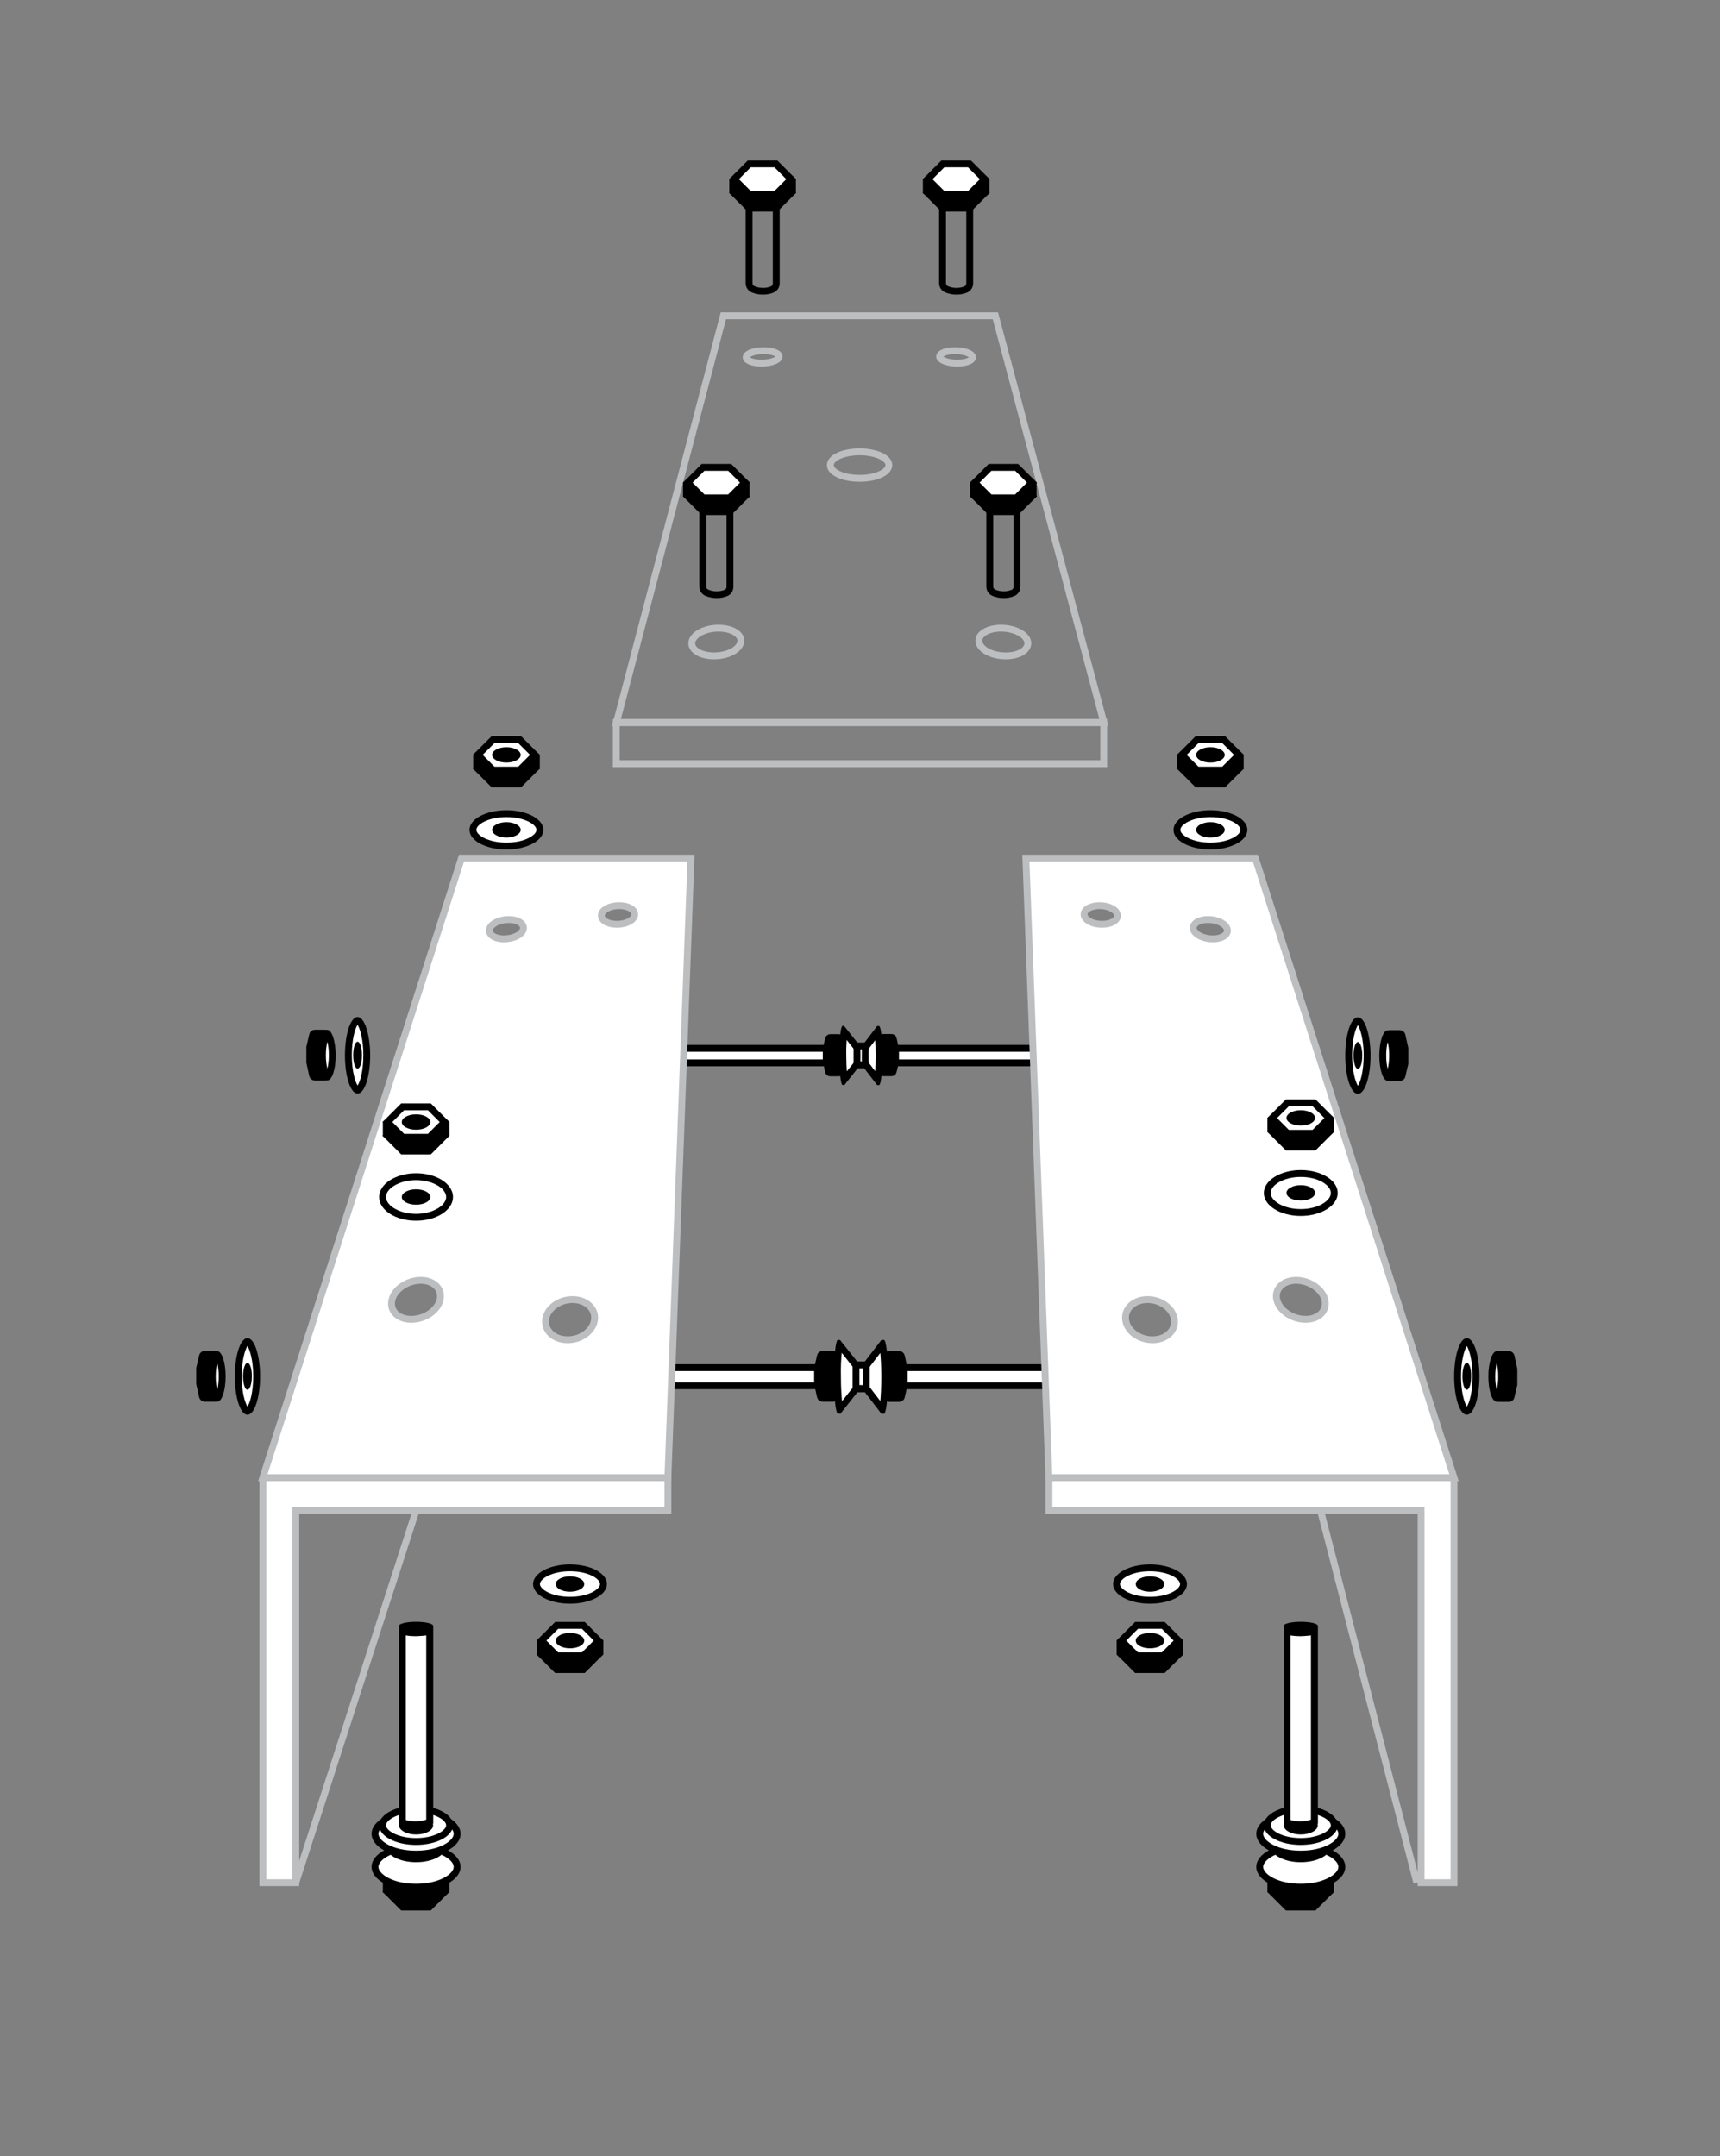<?xml version="1.0" encoding="utf-8"?>
<!-- Generator: Adobe Illustrator 19.1.0, SVG Export Plug-In . SVG Version: 6.00 Build 0)  -->
<svg version="1.1" id="Layer_1" xmlns="http://www.w3.org/2000/svg" xmlns:xlink="http://www.w3.org/1999/xlink" x="0px" y="0px"
	 viewBox="0 0 1252.6 1570.4" style="enable-background:new 0 0 1252.6 1570.4;" xml:space="preserve">
<rect x="0" y="0" width="1252.6" height="1570.4" fill="#808080" stroke="none"/>
<style type="text/css">
	.st0{fill:none;stroke:#BCBEC0;stroke-width:5;stroke-miterlimit:10;}
	.st1{fill:#FFFFFF;}
	.st2{fill:#FFFFFF;stroke:#000000;stroke-width:5;stroke-miterlimit:10;}
	.st3{stroke:#000000;stroke-width:5;stroke-miterlimit:10;}
	.st4{fill:#FFFFFF;stroke:#BCBEC0;stroke-width:5;stroke-miterlimit:10;}
</style>
<rect x="448.8" y="526.2" class="st0" width="355" height="30"/>
<path class="st0" d="M526.8,230l-77.9,296.3h355l-79-296.3H526.8z M520,477.7c-10,0-17.2-4.6-16.1-10.3c1.1-5.5,9.7-9.9,19.4-9.9
	c9.7,0,16.9,4.4,16.2,9.9C538.7,473.1,530,477.7,520,477.7z M554.6,264.5c-6.7,0-11.7-2.1-11.2-4.6c0.5-2.5,6.2-4.5,12.7-4.5
	s11.6,2,11.3,4.5C567,262.4,561.3,264.5,554.6,264.5z M626,348.4c-12,0-21.5-4.4-21.3-9.8c0.2-5.3,9.7-9.5,21.3-9.5
	s21.1,4.2,21.3,9.5C647.5,344,638,348.4,626,348.4z M732.4,477.7c-10,0-18.7-4.6-19.5-10.3c-0.8-5.5,6.5-9.9,16.1-9.9
	s18.4,4.4,19.4,9.9C749.5,473.1,742.4,477.7,732.4,477.7z M697.1,264.5c-6.7,0-12.4-2.1-12.8-4.6c-0.3-2.5,4.7-4.5,11.2-4.5
	s12.3,2,12.7,4.5C708.8,262.4,703.8,264.5,697.1,264.5z"/>
<g>
	<g>
		<path d="M703.7,141.4v65c0,1-0.5,1.8-1.4,2.2c-1.7,0.7-3.7,1.1-5.7,1.1c-2.2,0-4.3-0.4-6.3-1.3c-0.9-0.4-1.4-1.2-1.4-2.2v-64.8
			H703.7 M708.7,136.4h-24.8v69.8c0,3,1.8,5.7,4.5,6.8c2.6,1.1,5.4,1.6,8.2,1.6c2.7,0,5.3-0.5,7.7-1.5c2.7-1.1,4.4-3.8,4.4-6.8
			V136.4L708.7,136.4z"/>
	</g>
	<g>
		<polygon points="686.7,151.7 675.5,140.6 686.7,129.4 706,129.4 717.1,140.6 706,151.7 		"/>
		<path d="M705,131.9l8.6,8.6l-8.6,8.6h-17.3l-8.6-8.6l8.6-8.6H705 M707,126.9H705h-17.3h-2.1l-1.5,1.5l-8.6,8.6l-3.6,3.5l3.6,3.5
			l8.6,8.6l1.5,1.5h2.1H705h2.1l1.5-1.5l8.6-8.6l3.6-3.5l-3.6-3.5l-8.6-8.6L707,126.9L707,126.9z"/>
	</g>
	<g>
		<rect x="674.6" y="133.1" class="st1" width="43.5" height="5"/>
		<polygon points="720.6,130.6 672.1,130.6 672.1,140.6 720.6,140.6 720.6,130.6 		"/>
	</g>
	<g>
		<polygon class="st1" points="686.7,141.7 675.5,130.6 686.7,119.4 706,119.4 717.1,130.6 706,141.7 		"/>
		<path d="M705,121.9l8.6,8.6l-8.6,8.6h-17.3l-8.6-8.6l8.6-8.6H705 M707,116.9H705h-17.3h-2.1l-1.5,1.5l-8.6,8.6l-3.6,3.5l3.6,3.5
			l8.6,8.6l1.5,1.5h2.1H705h2.1l1.5-1.5l8.6-8.6l3.6-3.5l-3.6-3.5l-8.6-8.6L707,116.9L707,116.9z"/>
	</g>
</g>
<g>
	<g>
		<path d="M562.8,141.4v65c0,1-0.5,1.8-1.4,2.2c-1.7,0.7-3.7,1.1-5.7,1.1c-2.2,0-4.3-0.4-6.3-1.3c-0.9-0.4-1.4-1.2-1.4-2.2v-64.8
			H562.8 M567.8,136.4H543v69.8c0,3,1.8,5.7,4.5,6.8c2.6,1.1,5.4,1.6,8.2,1.6c2.7,0,5.3-0.5,7.7-1.5c2.7-1.1,4.4-3.8,4.4-6.8V136.4
			L567.8,136.4z"/>
	</g>
	<g>
		<polygon points="545.7,151.7 534.6,140.6 545.7,129.4 565,129.4 576.2,140.6 565,151.7 		"/>
		<path d="M564,131.9l8.6,8.6l-8.6,8.6h-17.3l-8.6-8.6l8.6-8.6H564 M566.1,126.9H564h-17.3h-2.1l-1.5,1.5l-8.6,8.6l-3.6,3.5l3.6,3.5
			l8.6,8.6l1.5,1.5h2.1H564h2.1l1.5-1.5l8.6-8.6l3.6-3.5l-3.6-3.5l-8.6-8.6L566.1,126.9L566.1,126.9z"/>
	</g>
	<g>
		<rect x="533.6" y="133.1" class="st1" width="43.5" height="5"/>
		<polygon points="579.6,130.6 531.1,130.6 531.1,140.6 579.6,140.6 579.6,130.6 		"/>
	</g>
	<g>
		<polygon class="st1" points="545.7,141.7 534.6,130.6 545.7,119.4 565,119.4 576.2,130.6 565,141.7 		"/>
		<path d="M564,121.9l8.6,8.6l-8.6,8.6h-17.3l-8.6-8.6l8.6-8.6H564 M566.1,116.9H564h-17.3h-2.1l-1.5,1.5l-8.6,8.6l-3.6,3.5l3.6,3.5
			l8.6,8.6l1.5,1.5h2.1H564h2.1l1.5-1.5l8.6-8.6l3.6-3.5l-3.6-3.5l-8.6-8.6L566.1,116.9L566.1,116.9z"/>
	</g>
</g>
<g>
	<g>
		<path d="M738.1,362.4v65c0,1-0.5,1.8-1.4,2.2c-1.7,0.7-3.7,1.1-5.7,1.1c-2.2,0-4.3-0.4-6.3-1.3c-0.9-0.4-1.4-1.2-1.4-2.2v-64.8
			H738.1 M743.1,357.4h-24.8v69.8c0,3,1.8,5.7,4.5,6.8c2.6,1.1,5.4,1.6,8.2,1.6c2.7,0,5.3-0.5,7.7-1.5c2.7-1.1,4.4-3.8,4.4-6.8
			V357.4L743.1,357.4z"/>
	</g>
	<g>
		<polygon points="721,372.6 709.9,361.5 721,350.4 740.4,350.4 751.5,361.5 740.4,372.6 		"/>
		<path d="M739.3,352.9l8.6,8.6l-8.6,8.6h-17.3l-8.6-8.6l8.6-8.6H739.3 M741.4,347.9h-2.1h-17.3H720l-1.5,1.5l-8.6,8.6l-3.6,3.5
			l3.6,3.5l8.6,8.6l1.5,1.5h2.1h17.3h2.1l1.5-1.5l8.6-8.6l3.6-3.5l-3.6-3.5l-8.6-8.6L741.4,347.9L741.4,347.9z"/>
	</g>
	<g>
		<rect x="709" y="354" class="st1" width="43.5" height="5"/>
		<polygon points="754.9,351.5 706.5,351.5 706.5,361.5 754.9,361.5 754.9,351.5 		"/>
	</g>
	<g>
		<polygon class="st1" points="721,362.6 709.9,351.5 721,340.4 740.4,340.4 751.5,351.5 740.4,362.6 		"/>
		<path d="M739.3,342.9l8.6,8.6l-8.6,8.6h-17.3l-8.6-8.6l8.6-8.6H739.3 M741.4,337.9h-2.1h-17.3H720l-1.5,1.5l-8.6,8.6l-3.6,3.5
			l3.6,3.5l8.6,8.6l1.5,1.5h2.1h17.3h2.1l1.5-1.5l8.6-8.6l3.6-3.5l-3.6-3.5l-8.6-8.6L741.4,337.9L741.4,337.9z"/>
	</g>
</g>
<g>
	<g>
		<path d="M529.1,362.4v65c0,1-0.5,1.8-1.4,2.2c-1.7,0.7-3.7,1.1-5.7,1.1c-2.2,0-4.3-0.4-6.3-1.3c-0.9-0.4-1.4-1.2-1.4-2.2v-64.8
			H529.1 M534.1,357.4h-24.8v69.8c0,3,1.8,5.7,4.5,6.8c2.6,1.1,5.4,1.6,8.2,1.6c2.7,0,5.3-0.5,7.7-1.5c2.7-1.1,4.4-3.8,4.4-6.8
			V357.4L534.1,357.4z"/>
	</g>
	<g>
		<polygon points="512,372.6 500.9,361.5 512,350.4 531.4,350.4 542.5,361.5 531.4,372.6 		"/>
		<path d="M530.3,352.9l8.6,8.6l-8.6,8.6H513l-8.6-8.6l8.6-8.6H530.3 M532.4,347.9h-2.1H513H511l-1.5,1.5l-8.6,8.6l-3.6,3.5l3.6,3.5
			l8.6,8.6l1.5,1.5h2.1h17.3h2.1l1.5-1.5l8.6-8.6l3.6-3.5l-3.6-3.5l-8.6-8.6L532.4,347.9L532.4,347.9z"/>
	</g>
	<g>
		<rect x="499.9" y="354" class="st1" width="43.5" height="5"/>
		<polygon points="545.9,351.5 497.4,351.5 497.4,361.5 545.9,361.5 545.9,351.5 		"/>
	</g>
	<g>
		<polygon class="st1" points="512,362.6 500.9,351.5 512,340.4 531.4,340.4 542.5,351.5 531.4,362.6 		"/>
		<path d="M530.3,342.9l8.6,8.6l-8.6,8.6H513l-8.6-8.6l8.6-8.6H530.3 M532.4,337.9h-2.1H513H511l-1.5,1.5l-8.6,8.6l-3.6,3.5l3.6,3.5
			l8.6,8.6l1.5,1.5h2.1h17.3h2.1l1.5-1.5l8.6-8.6l3.6-3.5l-3.6-3.5l-8.6-8.6L532.4,337.9L532.4,337.9z"/>
	</g>
</g>
<g>
	<rect x="455.6" y="996.1" class="st2" width="342.8" height="13.2"/>
	<g>
		<g>
			<path class="st1" d="M631,1011.3l-7.9,0.2l-11.8,14.8c-0.8-3.5-1.6-12-1.6-23.7c0-11.5,0.8-20,1.6-23.5l11.8,14.9l7.8,0.2
				l11.6-15.2c0.8,3.5,1.6,12,1.6,23.7s-0.8,20.2-1.6,23.7L631,1011.3z"/>
			<path d="M613,985.3l7.5,9.5l1.5,1.8l2.3,0.1l5.4,0.1l2.5,0.1l1.6-2l7.3-9.5c0.4,4.2,0.7,10.1,0.7,17.5s-0.3,13.3-0.7,17.5
				l-7.2-9.4l-1.5-2l-2.5,0.1l-5.4,0.1l-2.3,0.1l-1.5,1.8l-7.5,9.4c-0.4-4.2-0.8-10.2-0.8-17.6C612.2,995.4,612.6,989.4,613,985.3
				 M610.3,975.8c-1.7,0-3,12-3,26.9c0,14.8,1.3,26.9,3,26.9l1.7,0.1l12.4-15.7l5.4-0.1l12.1,15.8h1.8c1.7,0,3-12,3-26.9
				c0-14.8-1.3-26.9-3-26.9h-1.8l-12.2,15.9l-5.4-0.1l-12.5-15.7L610.3,975.8L610.3,975.8z"/>
		</g>
		<rect x="623.4" y="994.1" class="st2" width="7.5" height="17.2"/>
	</g>
	<path class="st3" d="M647.3,1018.5h7.6c0.7,0,1.4-0.5,1.5-1.2l2.1-9c0-0.1,0-0.2,0-0.4v-10.4c0-0.1,0-0.2,0-0.3l-2.1-9.5
		c-0.2-0.7-0.8-1.2-1.6-1.2h-7.6c-0.9,0-1.6,0.7-1.6,1.6v28.9C645.7,1017.8,646.4,1018.5,647.3,1018.5z"/>
	<path class="st3" d="M606.6,986.4H599c-0.7,0-1.4,0.5-1.5,1.2l-2.1,9c0,0.1,0,0.2,0,0.4v10.4c0,0.1,0,0.2,0,0.3l2.1,9.5
		c0.2,0.7,0.8,1.2,1.6,1.2h7.6c0.9,0,1.6-0.7,1.6-1.6V988C608.2,987.1,607.5,986.4,606.6,986.4z"/>
</g>
<g>
	<rect x="490.1" y="763.5" class="st2" width="273.7" height="10.6"/>
	<g>
		<g>
			<path class="st1" d="M630.5,775.1l-6.8,0.2l-8.9,11.2c-0.5-3.1-1.1-9.2-1.1-17.7c0-8.4,0.5-14.5,1-17.6l8.9,11.2l6.7,0.2
				l8.8-11.4c0.5,3.1,1.1,9.2,1.1,17.7s-0.5,14.6-1.1,17.7L630.5,775.1z"/>
			<path d="M616.6,757.4l4.4,5.6l1.5,1.8l2.3,0.1l4.3,0.1l2.5,0.1l1.6-2l4.2-5.5c0.2,2.9,0.4,6.7,0.4,11.3s-0.2,8.3-0.4,11.3
				l-4.2-5.5l-1.5-2l-2.5,0.1l-4.3,0.1l-2.3,0.1l-1.5,1.8l-4.4,5.5c-0.2-3-0.4-6.8-0.4-11.4C616.2,764.1,616.4,760.3,616.6,757.4
				 M613.6,747.2c-1.3,0-2.4,9.6-2.4,21.5s1.1,21.5,2.4,21.5l1.3,0.1l9.9-12.5l4.3-0.1l9.7,12.6h1.4c1.3,0,2.4-9.6,2.4-21.5
				c0-11.9-1.1-21.5-2.4-21.5h-1.4l-9.7,12.7l-4.3-0.1l-10-12.6L613.6,747.2L613.6,747.2z"/>
		</g>
		<rect x="624.1" y="761.8" class="st2" width="6" height="13.7"/>
	</g>
	<path class="st3" d="M643.2,781.3h6.1c0.6,0,1.1-0.4,1.2-1l1.7-7.2c0-0.1,0-0.2,0-0.3v-8.3c0-0.1,0-0.2,0-0.3l-1.7-7.6
		c-0.1-0.6-0.6-1-1.2-1h-6.1c-0.7,0-1.3,0.6-1.3,1.3v23.1C641.9,780.8,642.5,781.3,643.2,781.3z"/>
	<path class="st3" d="M610.7,755.7h-6.1c-0.6,0-1.1,0.4-1.2,1l-1.7,7.2c0,0.1,0,0.2,0,0.3v8.3c0,0.1,0,0.2,0,0.3l1.7,7.6
		c0.1,0.6,0.6,1,1.2,1h6.1c0.7,0,1.3-0.6,1.3-1.3V757C612,756.3,611.4,755.7,610.7,755.7z"/>
</g>
<polyline class="st4" points="1058.9,1076.2 1058.9,1371.2 1034.9,1371.2 1034.9,1100.2 763.9,1100.2 763.9,1076.2 1058.9,1076.2 
	"/>
<polyline class="st4" points="191.4,1076.2 486.4,1076.2 486.4,1100.2 215.4,1100.2 215.4,1371.2 191.4,1371.2 191.4,1076.2 "/>
<path class="st4" d="M336.1,625l-144.7,451.2h295L503.2,625H336.1z M299.5,960.9c-9.8,0-16.1-6.5-14-14.4c2-7.8,11.4-14,20.9-14
	s15.8,6.2,14.1,14C318.8,954.4,309.4,960.9,299.5,960.9z M367.1,683.8c-6.9,0-11.6-3.2-10.6-7.1c1-3.9,7.3-7,14-7
	c6.7,0,11.5,3.1,10.6,7C380.3,680.6,374,683.8,367.1,683.8z M413.4,975.8c-10,0-17.1-6.7-16-14.9c1.1-8,9.8-14.4,19.5-14.4
	c9.7,0,16.9,6.4,16.1,14.4C432.1,969.1,423.4,975.8,413.4,975.8z M449.3,673.2c-6.8,0-11.8-3.1-11.3-6.9c0.5-3.7,6.3-6.7,12.9-6.7
	c6.6,0,11.7,3,11.3,6.7C461.9,670.1,456.1,673.2,449.3,673.2z"/>
<path class="st4" d="M747.1,625l16.8,451.2h295L914.2,625H747.1z M839.3,975.8c-10,0-18.8-6.7-19.6-14.9c-0.8-8,6.4-14.4,16-14.4
	c9.7,0,18.4,6.4,19.5,14.4C856.4,969.1,849.2,975.8,839.3,975.8z M802.5,673.2c-6.8,0-12.6-3.1-13-6.9c-0.4-3.7,4.7-6.7,11.3-6.7
	c6.6,0,12.4,3,12.9,6.7C814.4,670.1,809.3,673.2,802.5,673.2z M950.8,960.9c-9.8,0-19.2-6.5-21-14.4c-1.7-7.8,4.6-14,14.1-14
	s18.9,6.2,20.9,14C966.8,954.4,960.6,960.9,950.8,960.9z M883.2,683.8c-6.9,0-13.2-3.2-14.1-7.1c-0.9-3.9,3.9-7,10.6-7s13,3.1,14,7
	C894.8,680.6,890.1,683.8,883.2,683.8z"/>
<path class="st4" d="M303,1100.2l-87.6,271"/>
<path class="st0" d="M1031.8,1371.2l-70.1-271"/>
<g>
	<g>
		<polygon points="937.6,835.4 926.5,824.3 937.6,813.2 957,813.2 968.1,824.3 957,835.4 		"/>
		<path d="M955.9,815.7l8.6,8.6l-8.6,8.6h-17.3l-8.6-8.6l8.6-8.6H955.9 M958,810.7h-2.1h-17.3h-2.1l-1.5,1.5l-8.6,8.6l-3.6,3.5
			l3.6,3.5l8.6,8.6l1.5,1.5h2.1h17.3h2.1l1.5-1.5l8.6-8.6l3.6-3.5l-3.6-3.5l-8.6-8.6L958,810.7L958,810.7z"/>
	</g>
	<g>
		<rect x="281.3" y="819.8" class="st1" width="43.5" height="5"/>
		<polygon points="327.3,817.3 278.8,817.3 278.8,827.3 327.3,827.3 327.3,817.3 		"/>
	</g>
	<g>
		<rect x="925.5" y="816.8" class="st1" width="43.5" height="5"/>
		<polygon points="971.5,814.3 923,814.3 923,824.3 971.5,824.3 971.5,814.3 		"/>
	</g>
	<g>
		<polygon class="st1" points="937.6,825.4 926.5,814.3 937.6,803.2 957,803.2 968.1,814.3 957,825.4 		"/>
		<path d="M955.9,805.7l8.6,8.6l-8.6,8.6h-17.3l-8.6-8.6l8.6-8.6H955.9 M958,800.7h-2.1h-17.3h-2.1l-1.5,1.5l-8.6,8.6l-3.6,3.5
			l3.6,3.5l8.6,8.6l1.5,1.5h2.1h17.3h2.1l1.5-1.5l8.6-8.6l3.6-3.5l-3.6-3.5l-8.6-8.6L958,800.7L958,800.7z"/>
	</g>
	<g>
		<path d="M947.3,817.4c-4.9,0-7.9-2-7.9-3.1s3-3.1,7.9-3.1c4.9,0,7.9,2,7.9,3.1S952.2,817.4,947.3,817.4z"/>
		<path d="M947.3,813.6c1.7,0,3,0.3,4,0.6c-1,0.3-2.3,0.6-4,0.6c-1.7,0-3-0.3-4-0.6C944.3,813.9,945.6,813.6,947.3,813.6
			 M947.3,808.6c-5.7,0-10.4,2.5-10.4,5.6s4.6,5.6,10.4,5.6s10.4-2.5,10.4-5.6S953,808.6,947.3,808.6L947.3,808.6z"/>
	</g>
	<g>
		<path class="st1" d="M947.3,883c-13.2,0-24.4-6.5-24.4-14.2s11.2-14.2,24.4-14.2s24.4,6.5,24.4,14.2S960.5,883,947.3,883z"/>
		<path d="M947.3,857.2c12.9,0,21.9,6.1,21.9,11.7c0,5.5-9,11.7-21.9,11.7c-12.9,0-21.9-6.1-21.9-11.7
			C925.4,863.3,934.4,857.2,947.3,857.2 M947.3,852.2c-14.8,0-26.9,7.5-26.9,16.7c0,9.2,12,16.7,26.9,16.7
			c14.8,0,26.9-7.5,26.9-16.7C974.2,859.6,962.1,852.2,947.3,852.2L947.3,852.2z"/>
	</g>
	<g>
		<path d="M947.3,872c-4.9,0-7.9-2-7.9-3.1s3-3.1,7.9-3.1c4.9,0,7.9,2,7.9,3.1S952.2,872,947.3,872z"/>
		<path d="M947.3,868.2c1.7,0,3,0.3,4,0.6c-1,0.3-2.3,0.6-4,0.6s-3-0.3-4-0.6C944.3,868.5,945.6,868.2,947.3,868.2 M947.3,863.2
			c-5.7,0-10.4,2.5-10.4,5.6c0,3.1,4.6,5.6,10.4,5.6c5.7,0,10.4-2.5,10.4-5.6C957.7,865.7,953,863.2,947.3,863.2L947.3,863.2z"/>
	</g>
	<g>
		<polygon points="293.3,838.4 282.2,827.3 293.3,816.1 312.7,816.1 323.8,827.3 312.7,838.4 		"/>
		<path d="M311.6,818.6l8.6,8.6l-8.6,8.6h-17.3l-8.6-8.6l8.6-8.6H311.6 M313.7,813.6h-2.1h-17.3h-2.1l-1.5,1.5l-8.6,8.6l-3.6,3.5
			l3.6,3.5l8.6,8.6l1.5,1.5h2.1h17.3h2.1l1.5-1.5l8.6-8.6l3.6-3.5l-3.6-3.5l-8.6-8.6L313.7,813.6L313.7,813.6z"/>
	</g>
	<g>
		<polygon class="st1" points="293.3,828.4 282.2,817.3 293.3,806.1 312.7,806.1 323.8,817.3 312.7,828.4 		"/>
		<path d="M311.6,808.6l8.6,8.6l-8.6,8.6h-17.3l-8.6-8.6l8.6-8.6H311.6 M313.7,803.6h-2.1h-17.3h-2.1l-1.5,1.5l-8.6,8.6l-3.6,3.5
			l3.6,3.5l8.6,8.6l1.5,1.5h2.1h17.3h2.1l1.5-1.5l8.6-8.6l3.6-3.5l-3.6-3.5l-8.6-8.6L313.7,803.6L313.7,803.6z"/>
	</g>
	<g>
		<path d="M303,820.4c-4.9,0-7.9-2-7.9-3.1s3-3.1,7.9-3.1s7.9,2,7.9,3.1S307.9,820.4,303,820.4z"/>
		<path d="M303,816.6c1.7,0,3,0.3,4,0.6c-1,0.3-2.3,0.6-4,0.6s-3-0.3-4-0.6C300,816.9,301.3,816.6,303,816.6 M303,811.6
			c-5.7,0-10.4,2.5-10.4,5.6s4.6,5.6,10.4,5.6s10.4-2.5,10.4-5.6S308.7,811.6,303,811.6L303,811.6z"/>
	</g>
	<g>
		<path class="st1" d="M303,886.6c-13.2,0-24.4-6.8-24.4-14.8S289.8,857,303,857s24.4,6.8,24.4,14.8S316.2,886.6,303,886.6z"/>
		<path d="M303,859.5c6.1,0,12.1,1.6,16.3,4.3c2.1,1.3,5.6,4.2,5.6,8s-3.5,6.7-5.6,8c-4.2,2.7-10.2,4.3-16.3,4.3s-12.1-1.6-16.3-4.3
			c-2.1-1.3-5.6-4.2-5.6-8s3.5-6.7,5.6-8C290.9,861.1,296.9,859.5,303,859.5 M303,854.5c-14.8,0-26.9,7.8-26.9,17.3
			c0,9.6,12,17.3,26.9,17.3s26.9-7.8,26.9-17.3C329.9,862.3,317.9,854.5,303,854.5L303,854.5z"/>
	</g>
	<g>
		<path d="M303,874.9c-4.9,0-7.9-2-7.9-3.1s3-3.1,7.9-3.1s7.9,2,7.9,3.1S307.9,874.9,303,874.9z"/>
		<path d="M303,871.2c1.7,0,3,0.3,4,0.6c-1,0.3-2.3,0.6-4,0.6s-3-0.3-4-0.6C300,871.5,301.3,871.2,303,871.2 M303,866.2
			c-5.7,0-10.4,2.5-10.4,5.6s4.6,5.6,10.4,5.6s10.4-2.5,10.4-5.6S308.7,866.2,303,866.2L303,866.2z"/>
	</g>
	<g>
		<polygon points="359.1,571 348,559.8 359.1,548.7 378.5,548.7 389.6,559.8 378.5,571 		"/>
		<path d="M377.4,551.2l8.6,8.6l-8.6,8.6h-17.3l-8.6-8.6l8.6-8.6H377.4 M379.5,546.2h-2.1h-17.3h-2.1l-1.5,1.5l-8.6,8.6l-3.6,3.5
			l3.6,3.5l8.6,8.6l1.5,1.5h2.1h17.3h2.1l1.5-1.5l8.6-8.6l3.6-3.5l-3.6-3.5l-8.6-8.6L379.5,546.2L379.5,546.2z"/>
	</g>
	<g>
		<rect x="347.1" y="552.3" class="st1" width="43.5" height="5"/>
		<polygon points="393.1,549.8 344.6,549.8 344.6,559.8 393.1,559.8 393.1,549.8 		"/>
	</g>
	<g>
		<polygon class="st1" points="359.1,561 348,549.8 359.1,538.7 378.5,538.7 389.6,549.8 378.5,561 		"/>
		<path d="M377.4,541.2l8.6,8.6l-8.6,8.6h-17.3l-8.6-8.6l8.6-8.6H377.4 M379.5,536.2h-2.1h-17.3h-2.1l-1.5,1.5l-8.6,8.6l-3.6,3.5
			l3.6,3.5l8.6,8.6l1.5,1.5h2.1h17.3h2.1l1.5-1.5l8.6-8.6l3.6-3.5l-3.6-3.5l-8.6-8.6L379.5,536.2L379.5,536.2z"/>
	</g>
	<g>
		<path d="M368.8,553c-4.9,0-7.9-2-7.9-3.1s3-3.1,7.9-3.1s7.9,2,7.9,3.1S373.7,553,368.8,553z"/>
		<path d="M368.8,549.2c1.7,0,3,0.3,4,0.6c-1,0.3-2.3,0.6-4,0.6s-3-0.3-4-0.6C365.8,549.5,367.1,549.2,368.8,549.2 M368.8,544.2
			c-5.7,0-10.4,2.5-10.4,5.6s4.6,5.6,10.4,5.6c5.7,0,10.4-2.5,10.4-5.6S374.5,544.2,368.8,544.2L368.8,544.2z"/>
	</g>
	<g>
		<path class="st1" d="M368.8,616.2c-14.6,0-24.4-6.1-24.4-11.8s9.8-11.8,24.4-11.8s24.4,6.1,24.4,11.8S383.4,616.2,368.8,616.2z"/>
		<path d="M368.8,595.1c13.4,0,21.9,5.5,21.9,9.3s-8.5,9.3-21.9,9.3s-21.9-5.5-21.9-9.3S355.4,595.1,368.8,595.1 M368.8,590.1
			c-14.8,0-26.9,6.4-26.9,14.3c0,7.9,12,14.3,26.9,14.3s26.9-6.4,26.9-14.3C395.7,596.5,383.7,590.1,368.8,590.1L368.8,590.1z"/>
	</g>
	<g>
		<path d="M368.8,607.5c-4.9,0-7.9-2-7.9-3.1s3-3.1,7.9-3.1s7.9,2,7.9,3.1S373.7,607.5,368.8,607.5z"/>
		<path d="M368.8,603.8c1.7,0,3,0.3,4,0.6c-1,0.3-2.3,0.6-4,0.6s-3-0.3-4-0.6C365.8,604.1,367.1,603.8,368.8,603.8 M368.8,598.8
			c-5.7,0-10.4,2.5-10.4,5.6c0,3.1,4.6,5.6,10.4,5.6c5.7,0,10.4-2.5,10.4-5.6C379.2,601.3,374.5,598.8,368.8,598.8L368.8,598.8z"/>
	</g>
	<g>
		<polygon points="871.8,571 860.7,559.8 871.8,548.7 891.2,548.7 902.3,559.8 891.2,571 		"/>
		<path d="M890.1,551.2l8.6,8.6l-8.6,8.6h-17.3l-8.6-8.6l8.6-8.6H890.1 M892.2,546.2h-2.1h-17.3h-2.1l-1.5,1.5l-8.6,8.6l-3.6,3.5
			l3.6,3.5l8.6,8.6l1.5,1.5h2.1h17.3h2.1l1.5-1.5l8.6-8.6l3.6-3.5l-3.6-3.5l-8.6-8.6L892.2,546.2L892.2,546.2z"/>
	</g>
	<g>
		<rect x="859.7" y="552.3" class="st1" width="43.5" height="5"/>
		<polygon points="905.7,549.8 857.2,549.8 857.2,559.8 905.7,559.8 905.7,549.8 		"/>
	</g>
	<g>
		<polygon class="st1" points="871.8,561 860.7,549.8 871.8,538.7 891.2,538.7 902.3,549.8 891.2,561 		"/>
		<path d="M890.1,541.2l8.6,8.6l-8.6,8.6h-17.3l-8.6-8.6l8.6-8.6H890.1 M892.2,536.2h-2.1h-17.3h-2.1l-1.5,1.5l-8.6,8.6l-3.6,3.5
			l3.6,3.5l8.6,8.6l1.5,1.5h2.1h17.3h2.1l1.5-1.5l8.6-8.6l3.6-3.5l-3.6-3.5l-8.6-8.6L892.2,536.2L892.2,536.2z"/>
	</g>
	<g>
		<path d="M881.5,553c-4.9,0-7.9-2-7.9-3.1s3-3.1,7.9-3.1c4.9,0,7.9,2,7.9,3.1S886.4,553,881.5,553z"/>
		<path d="M881.5,549.2c1.7,0,3,0.3,4,0.6c-1,0.3-2.3,0.6-4,0.6s-3-0.3-4-0.6C878.5,549.5,879.8,549.2,881.5,549.2 M881.5,544.2
			c-5.7,0-10.4,2.5-10.4,5.6s4.6,5.6,10.4,5.6s10.4-2.5,10.4-5.6S887.2,544.2,881.5,544.2L881.5,544.2z"/>
	</g>
	<g>
		<path class="st1" d="M881.5,616.2c-14.6,0-24.4-6.1-24.4-11.8s9.8-11.8,24.4-11.8s24.4,6.1,24.4,11.8S896.1,616.2,881.5,616.2z"/>
		<path d="M881.5,595.1c13.4,0,21.9,5.5,21.9,9.3s-8.5,9.3-21.9,9.3s-21.9-5.5-21.9-9.3S868.1,595.1,881.5,595.1 M881.5,590.1
			c-14.8,0-26.9,6.4-26.9,14.3c0,7.9,12,14.3,26.9,14.3c14.8,0,26.9-6.4,26.9-14.3C908.4,596.5,896.3,590.1,881.5,590.1L881.5,590.1
			z"/>
	</g>
	<g>
		<path d="M881.5,607.5c-4.9,0-7.9-2-7.9-3.1s3-3.1,7.9-3.1s7.9,2,7.9,3.1S886.4,607.5,881.5,607.5z"/>
		<path d="M881.5,603.8c1.7,0,3,0.3,4,0.6c-1,0.3-2.3,0.6-4,0.6s-3-0.3-4-0.6C878.5,604.1,879.8,603.8,881.5,603.8 M881.5,598.8
			c-5.7,0-10.4,2.5-10.4,5.6c0,3.1,4.6,5.6,10.4,5.6s10.4-2.5,10.4-5.6C891.9,601.3,887.2,598.8,881.5,598.8L881.5,598.8z"/>
	</g>
</g>
<g>
	<g>
		<polygon points="405.4,1216.1 394.3,1205 405.4,1193.8 424.8,1193.8 435.9,1205 424.8,1216.1 		"/>
		<path d="M423.8,1196.3l8.6,8.6l-8.6,8.6h-17.3l-8.6-8.6l8.6-8.6H423.8 M425.8,1191.3h-2.1h-17.3h-2.1l-1.5,1.5l-8.6,8.6l-3.6,3.5
			l3.6,3.5l8.6,8.6l1.5,1.5h2.1h17.3h2.1l1.5-1.5l8.6-8.6l3.6-3.5l-3.6-3.5l-8.6-8.6L425.8,1191.3L425.8,1191.3z"/>
	</g>
	<g>
		<rect x="393.4" y="1197.5" class="st1" width="43.5" height="5"/>
		<polygon points="439.4,1195 390.9,1195 390.9,1205 439.4,1205 439.4,1195 		"/>
	</g>
	<g>
		<polygon class="st1" points="405.4,1206.1 394.3,1195 405.4,1183.8 424.8,1183.8 435.9,1195 424.8,1206.1 		"/>
		<path d="M423.8,1186.3l8.6,8.6l-8.6,8.6h-17.3l-8.6-8.6l8.6-8.6H423.8 M425.8,1181.3h-2.1h-17.3h-2.1l-1.5,1.5l-8.6,8.6l-3.6,3.5
			l3.6,3.5l8.6,8.6l1.5,1.5h2.1h17.3h2.1l1.5-1.5l8.6-8.6l3.6-3.5l-3.6-3.5l-8.6-8.6L425.8,1181.3L425.8,1181.3z"/>
	</g>
	<g>
		<path d="M415.1,1198.1c-4.9,0-7.9-2-7.9-3.1s3-3.1,7.9-3.1s7.9,2,7.9,3.1S420,1198.1,415.1,1198.1z"/>
		<path d="M415.1,1194.3c1.7,0,3,0.3,4,0.6c-1,0.3-2.3,0.6-4,0.6c-1.7,0-3-0.3-4-0.6C412.1,1194.6,413.4,1194.3,415.1,1194.3
			 M415.1,1189.3c-5.7,0-10.4,2.5-10.4,5.6c0,3.1,4.6,5.6,10.4,5.6s10.4-2.5,10.4-5.6C425.5,1191.9,420.9,1189.3,415.1,1189.3
			L415.1,1189.3z"/>
	</g>
	<g>
		<path class="st1" d="M415.1,1165.5c-14.6,0-24.4-6.1-24.4-11.8s9.8-11.8,24.4-11.8c14.6,0,24.4,6.1,24.4,11.8
			S429.7,1165.5,415.1,1165.5z"/>
		<path d="M415.1,1144.4c13.4,0,21.9,5.5,21.9,9.3s-8.5,9.3-21.9,9.3c-13.4,0-21.9-5.5-21.9-9.3S401.8,1144.4,415.1,1144.4
			 M415.1,1139.4c-14.8,0-26.9,6.4-26.9,14.3c0,7.9,12,14.3,26.9,14.3c14.8,0,26.9-6.4,26.9-14.3
			C442,1145.8,430,1139.4,415.1,1139.4L415.1,1139.4z"/>
	</g>
	<g>
		<path d="M415.1,1156.8c-4.9,0-7.9-2-7.9-3.1s3-3.1,7.9-3.1s7.9,2,7.9,3.1S420,1156.8,415.1,1156.8z"/>
		<path d="M415.1,1153.1c1.7,0,3,0.3,4,0.6c-1,0.3-2.3,0.6-4,0.6c-1.7,0-3-0.3-4-0.6C412.1,1153.3,413.4,1153.1,415.1,1153.1
			 M415.1,1148.1c-5.7,0-10.4,2.5-10.4,5.6c0,3.1,4.6,5.6,10.4,5.6s10.4-2.5,10.4-5.6C425.5,1150.6,420.9,1148.1,415.1,1148.1
			L415.1,1148.1z"/>
	</g>
	<g>
		<polygon points="827.8,1216.1 816.7,1205 827.8,1193.8 847.1,1193.8 858.3,1205 847.1,1216.1 		"/>
		<path d="M846.1,1196.3l8.6,8.6l-8.6,8.6h-17.3l-8.6-8.6l8.6-8.6H846.1 M848.2,1191.3h-2.1h-17.3h-2.1l-1.5,1.5l-8.6,8.6l-3.6,3.5
			l3.6,3.5l8.6,8.6l1.5,1.5h2.1h17.3h2.1l1.5-1.5l8.6-8.6l3.6-3.5l-3.6-3.5l-8.6-8.6L848.2,1191.3L848.2,1191.3z"/>
	</g>
	<g>
		<rect x="815.7" y="1197.5" class="st1" width="43.5" height="5"/>
		<polygon points="861.7,1195 813.2,1195 813.2,1205 861.7,1205 861.7,1195 		"/>
	</g>
	<g>
		<polygon class="st1" points="827.8,1206.1 816.7,1195 827.8,1183.8 847.1,1183.8 858.3,1195 847.1,1206.1 		"/>
		<path d="M846.1,1186.3l8.6,8.6l-8.6,8.6h-17.3l-8.6-8.6l8.6-8.6H846.1 M848.2,1181.3h-2.1h-17.3h-2.1l-1.5,1.5l-8.6,8.6l-3.6,3.5
			l3.6,3.5l8.6,8.6l1.5,1.5h2.1h17.3h2.1l1.5-1.5l8.6-8.6l3.6-3.5l-3.6-3.5l-8.6-8.6L848.2,1181.3L848.2,1181.3z"/>
	</g>
	<g>
		<path d="M837.5,1198.1c-4.9,0-7.9-2-7.9-3.1s3-3.1,7.9-3.1s7.9,2,7.9,3.1S842.4,1198.1,837.5,1198.1z"/>
		<path d="M837.5,1194.3c1.7,0,3,0.3,4,0.6c-1,0.3-2.3,0.6-4,0.6c-1.7,0-3-0.3-4-0.6C834.4,1194.6,835.8,1194.3,837.5,1194.3
			 M837.5,1189.3c-5.7,0-10.4,2.5-10.4,5.6c0,3.1,4.6,5.6,10.4,5.6s10.4-2.5,10.4-5.6C847.9,1191.9,843.2,1189.3,837.5,1189.3
			L837.5,1189.3z"/>
	</g>
	<g>
		<path class="st1" d="M837.5,1165.5c-14.6,0-24.4-6.1-24.4-11.8s9.8-11.8,24.4-11.8s24.4,6.1,24.4,11.8S852.1,1165.5,837.5,1165.5z
			"/>
		<path d="M837.5,1144.4c13.4,0,21.9,5.5,21.9,9.3s-8.5,9.3-21.9,9.3s-21.9-5.5-21.9-9.3S824.1,1144.4,837.5,1144.4 M837.5,1139.4
			c-14.8,0-26.9,6.4-26.9,14.3c0,7.9,12,14.3,26.9,14.3c14.8,0,26.9-6.4,26.9-14.3C864.4,1145.8,852.3,1139.4,837.5,1139.4
			L837.5,1139.4z"/>
	</g>
	<g>
		<path d="M837.5,1156.8c-4.9,0-7.9-2-7.9-3.1s3-3.1,7.9-3.1s7.9,2,7.9,3.1S842.4,1156.8,837.5,1156.8z"/>
		<path d="M837.5,1153.1c1.7,0,3,0.3,4,0.6c-1,0.3-2.3,0.6-4,0.6s-3-0.3-4-0.6C834.4,1153.3,835.8,1153.1,837.5,1153.1
			 M837.5,1148.1c-5.7,0-10.4,2.5-10.4,5.6c0,3.1,4.6,5.6,10.4,5.6s10.4-2.5,10.4-5.6C847.9,1150.6,843.2,1148.1,837.5,1148.1
			L837.5,1148.1z"/>
	</g>
	<g>
		<g>
			<g>
				<rect x="925.5" y="1370.4" class="st1" width="43.5" height="5"/>
				<polygon points="971.5,1367.9 923,1367.9 923,1377.9 971.5,1377.9 971.5,1367.9 				"/>
			</g>
			<g>
				<polygon points="937.6,1389.1 926.5,1377.9 937.6,1366.8 957,1366.8 968.1,1377.9 957,1389.1 				"/>
				<path d="M955.9,1369.3l8.6,8.6l-8.6,8.6h-17.3l-8.6-8.6l8.6-8.6H955.9 M958,1364.3h-2.1h-17.3h-2.1l-1.5,1.5l-8.6,8.6l-3.6,3.5
					l3.6,3.5l8.6,8.6l1.5,1.5h2.1h17.3h2.1l1.5-1.5l8.6-8.6l3.6-3.5l-3.6-3.5l-8.6-8.6L958,1364.3L958,1364.3z"/>
			</g>
			<g>
				<polygon class="st1" points="936.2,1377.5 926.6,1367.9 936.2,1358.4 958.4,1358.4 968,1367.9 958.4,1377.5 				"/>
				<path d="M957.4,1360.9l7.1,7.1l-7.1,7.1h-20.1l-7.1-7.1l7.1-7.1H957.4 M959.4,1355.9h-24.2l-12.1,12.1l12.1,12.1h24.2l12.1-12.1
					L959.4,1355.9L959.4,1355.9z"/>
			</g>
		</g>
		<g>
			<path class="st1" d="M947.3,1374.4c-16.2,0-29.9-6.8-29.9-14.8c0-8,13.7-14.8,29.9-14.8s29.9,6.8,29.9,14.8
				C977.2,1367.7,963.5,1374.4,947.3,1374.4z"/>
			<path d="M947.3,1347.4c17,0,27.4,7.1,27.4,12.3c0,5.1-10.4,12.3-27.4,12.3c-17,0-27.4-7.1-27.4-12.3
				C919.9,1354.6,930.3,1347.4,947.3,1347.4 M947.3,1342.4c-17.9,0-32.4,7.7-32.4,17.3c0,9.5,14.5,17.3,32.4,17.3
				c17.9,0,32.4-7.7,32.4-17.3C979.7,1350.1,965.2,1342.4,947.3,1342.4L947.3,1342.4z"/>
		</g>
		<g>
			<path class="st1" d="M947.3,1353.8c-11.4,0-19.4-4.8-19.4-9.2c0-4.3,8-9.2,19.4-9.2s19.4,4.8,19.4,9.2
				C966.7,1348.9,958.7,1353.8,947.3,1353.8z"/>
			<path d="M947.3,1337.9c10.5,0,16.9,4.3,16.9,6.7c0,2.4-6.4,6.7-16.9,6.7c-10.5,0-16.9-4.3-16.9-6.7
				C930.4,1342.2,936.8,1337.9,947.3,1337.9 M947.3,1332.9c-12.1,0-21.9,5.2-21.9,11.7s9.8,11.7,21.9,11.7
				c12.1,0,21.9-5.2,21.9-11.7S959.4,1332.9,947.3,1332.9L947.3,1332.9z"/>
		</g>
		<g>
			<path class="st1" d="M947.3,1350.3c-16.2,0-29.9-6.8-29.9-14.8c0-8,13.7-14.8,29.9-14.8s29.9,6.8,29.9,14.8
				C977.2,1343.6,963.5,1350.3,947.3,1350.3z"/>
			<path d="M947.3,1323.3c17,0,27.4,7.1,27.4,12.3c0,5.1-10.4,12.3-27.4,12.3c-17,0-27.4-7.1-27.4-12.3
				C919.9,1330.5,930.3,1323.3,947.3,1323.3 M947.3,1318.3c-17.9,0-32.4,7.7-32.4,17.3s14.5,17.3,32.4,17.3
				c17.9,0,32.4-7.7,32.4-17.3S965.2,1318.3,947.3,1318.3L947.3,1318.3z"/>
		</g>
		<g>
			<path class="st1" d="M947.3,1341.2c-14.6,0-24.4-6.1-24.4-11.8s9.8-11.8,24.4-11.8s24.4,6.1,24.4,11.8S961.9,1341.2,947.3,1341.2
				z"/>
			<path d="M947.3,1320.1c13.4,0,21.9,5.5,21.9,9.3s-8.5,9.3-21.9,9.3s-21.9-5.5-21.9-9.3S933.9,1320.1,947.3,1320.1 M947.3,1315.1
				c-14.8,0-26.9,6.4-26.9,14.3c0,7.9,12,14.3,26.9,14.3c14.8,0,26.9-6.4,26.9-14.3C974.2,1321.5,962.1,1315.1,947.3,1315.1
				L947.3,1315.1z"/>
		</g>
		<g>
			<path d="M947.3,1333.6c-6.1,0-9.9-2.5-9.9-4.2c0-1.7,4-4.2,9.9-4.2c6.1,0,9.9,2.5,9.9,4.2S953.3,1333.6,947.3,1333.6z"/>
			<path d="M947.3,1327.7c3.6,0,6,1,7,1.7c-1,0.7-3.4,1.7-7,1.7s-6-1-7-1.7C941.3,1328.7,943.7,1327.7,947.3,1327.7 M947.3,1322.7
				c-6.9,0-12.4,3-12.4,6.7c0,3.7,5.6,6.7,12.4,6.7s12.4-3,12.4-6.7C959.7,1325.7,954.2,1322.7,947.3,1322.7L947.3,1322.7z"/>
		</g>
		<g>
			<path class="st1" d="M946.7,1329c-4.7,0-7.9-1-9.4-2v-139c3.7,1.1,8.2,1.2,9.9,1.2c2.1,0,6.3-0.1,9.9-1.2v138.9
				C955.4,1328,951.5,1329,946.7,1329z"/>
			<path d="M954.7,1191.1l0,134.2c-1.6,0.6-4.4,1.2-8,1.2c-3.3,0-5.6-0.5-6.9-1v-134.4c2.7,0.5,5.4,0.6,7.4,0.6
				C949.2,1191.6,952,1191.5,954.7,1191.1 M934.9,1184.1v144c1.9,2.4,6.8,3.5,11.9,3.5c5.3,0,10.7-1.2,13-3.5l0-144
				c-2.2,1.8-7.3,2.6-12.4,2.6C942,1186.6,936.8,1185.7,934.9,1184.1L934.9,1184.1z"/>
		</g>
		<g>
			<path class="st1" d="M947.3,1184.4c-2.4,0-4.5-0.2-6.1-0.4c1.6-0.2,3.7-0.4,6.1-0.4s4.5,0.2,6.1,0.4
				C951.8,1184.3,949.7,1184.4,947.3,1184.4z"/>
			<path d="M947.3,1181.2c-6.9,0-12.4,1.3-12.4,2.9s5.6,2.9,12.4,2.9s12.4-1.3,12.4-2.9S954.2,1181.2,947.3,1181.2L947.3,1181.2z"/>
		</g>
	</g>
	<g>
		<g>
			<g>
				<rect x="281.3" y="1370.4" class="st1" width="43.5" height="5"/>
				<polygon points="327.3,1367.9 278.8,1367.9 278.8,1377.9 327.3,1377.9 327.3,1367.9 				"/>
			</g>
			<g>
				<polygon points="293.3,1389.1 282.2,1377.9 293.3,1366.8 312.7,1366.8 323.8,1377.9 312.7,1389.1 				"/>
				<path d="M311.6,1369.3l8.6,8.6l-8.6,8.6h-17.3l-8.6-8.6l8.6-8.6H311.6 M313.7,1364.3h-2.1h-17.3h-2.1l-1.5,1.5l-8.6,8.6
					l-3.6,3.5l3.6,3.5l8.6,8.6l1.5,1.5h2.1h17.3h2.1l1.5-1.5l8.6-8.6l3.6-3.5l-3.6-3.5l-8.6-8.6L313.7,1364.3L313.7,1364.3z"/>
			</g>
			<g>
				<polygon class="st1" points="291.9,1377.5 282.3,1367.9 291.9,1358.4 314.1,1358.4 323.7,1367.9 314.1,1377.5 				"/>
				<path d="M313.1,1360.9l7.1,7.1l-7.1,7.1H293l-7.1-7.1l7.1-7.1H313.1 M315.1,1355.9h-24.2l-12.1,12.1l12.1,12.1h24.2l12.1-12.1
					L315.1,1355.9L315.1,1355.9z"/>
			</g>
		</g>
		<g>
			<path class="st1" d="M303,1374.4c-16.2,0-29.9-6.8-29.9-14.8c0-8,13.7-14.8,29.9-14.8s29.9,6.8,29.9,14.8
				C332.9,1367.7,319.2,1374.4,303,1374.4z"/>
			<path d="M303,1347.4c17,0,27.4,7.1,27.4,12.3c0,5.1-10.4,12.3-27.4,12.3s-27.4-7.1-27.4-12.3C275.6,1354.6,286,1347.4,303,1347.4
				 M303,1342.4c-17.9,0-32.4,7.7-32.4,17.3c0,9.5,14.5,17.3,32.4,17.3s32.4-7.7,32.4-17.3C335.4,1350.1,320.9,1342.4,303,1342.4
				L303,1342.4z"/>
		</g>
		<g>
			<path class="st1" d="M303,1353.8c-11.4,0-19.4-4.8-19.4-9.2c0-4.3,8-9.2,19.4-9.2s19.4,4.8,19.4,9.2
				C322.4,1348.9,314.5,1353.8,303,1353.8z"/>
			<path d="M303,1337.9c10.5,0,16.9,4.3,16.9,6.7c0,2.4-6.4,6.7-16.9,6.7c-10.5,0-16.9-4.3-16.9-6.7
				C286.1,1342.2,292.5,1337.9,303,1337.9 M303,1332.9c-12.1,0-21.9,5.2-21.9,11.7s9.8,11.7,21.9,11.7s21.9-5.2,21.9-11.7
				S315.1,1332.9,303,1332.9L303,1332.9z"/>
		</g>
		<g>
			<path class="st1" d="M303,1350.3c-16.2,0-29.9-6.8-29.9-14.8c0-8,13.7-14.8,29.9-14.8s29.9,6.8,29.9,14.8
				C332.9,1343.6,319.2,1350.3,303,1350.3z"/>
			<path d="M303,1323.3c17,0,27.4,7.1,27.4,12.3c0,5.1-10.4,12.3-27.4,12.3s-27.4-7.1-27.4-12.3C275.6,1330.5,286,1323.3,303,1323.3
				 M303,1318.3c-17.9,0-32.4,7.7-32.4,17.3s14.5,17.3,32.4,17.3s32.4-7.7,32.4-17.3S320.9,1318.3,303,1318.3L303,1318.3z"/>
		</g>
		<g>
			<path class="st1" d="M303,1341.2c-14.6,0-24.4-6.1-24.4-11.8s9.8-11.8,24.4-11.8s24.4,6.1,24.4,11.8S317.6,1341.2,303,1341.2z"/>
			<path d="M303,1320.1c13.4,0,21.9,5.5,21.9,9.3s-8.5,9.3-21.9,9.3s-21.9-5.5-21.9-9.3S289.6,1320.1,303,1320.1 M303,1315.1
				c-14.8,0-26.9,6.4-26.9,14.3c0,7.9,12,14.3,26.9,14.3s26.9-6.4,26.9-14.3C329.9,1321.5,317.9,1315.1,303,1315.1L303,1315.1z"/>
		</g>
		<g>
			<path d="M303,1333.6c-6.1,0-9.9-2.5-9.9-4.2s3.9-4.2,9.9-4.2s9.9,2.5,9.9,4.2S309.1,1333.6,303,1333.6z"/>
			<path d="M303,1327.7c3.6,0,6,1,7,1.7c-1,0.7-3.4,1.7-7,1.7c-3.6,0-6-1-7-1.7C297,1328.7,299.4,1327.7,303,1327.7 M303,1322.7
				c-6.9,0-12.4,3-12.4,6.7c0,3.7,5.6,6.7,12.4,6.7c6.9,0,12.4-3,12.4-6.7C315.4,1325.7,309.9,1322.7,303,1322.7L303,1322.7z"/>
		</g>
		<g>
			<path class="st1" d="M302.5,1329c-4.7,0-7.9-1-9.4-2v-139c3.7,1.1,8.2,1.2,9.9,1.2c2.1,0,6.3-0.1,9.9-1.2v138.9
				C311.1,1328,307.2,1329,302.5,1329z"/>
			<path d="M310.4,1191.1l0,134.2c-1.6,0.6-4.4,1.2-8,1.2c-3.3,0-5.6-0.5-6.9-1l0-134.4c2.7,0.5,5.4,0.6,7.4,0.6
				C305,1191.6,307.7,1191.5,310.4,1191.1 M290.6,1184.1l0,144c1.9,2.4,6.8,3.5,11.9,3.5c5.3,0,10.7-1.2,13-3.5l0-144
				c-2.2,1.8-7.3,2.6-12.4,2.6C297.7,1186.6,292.5,1185.7,290.6,1184.1L290.6,1184.1z"/>
		</g>
		<g>
			<path class="st1" d="M303,1184.4c-2.4,0-4.5-0.2-6.1-0.4c1.6-0.2,3.7-0.4,6.1-0.4s4.5,0.2,6.1,0.4
				C307.5,1184.3,305.4,1184.4,303,1184.4z"/>
			<path d="M303,1181.2c-6.9,0-12.4,1.3-12.4,2.9s5.6,2.9,12.4,2.9s12.4-1.3,12.4-2.9S309.9,1181.2,303,1181.2L303,1181.2z"/>
		</g>
	</g>
</g>
<path class="st3" d="M1091.3,1018.5h7.6c0.7,0,1.4-0.5,1.5-1.2l2.1-9c0-0.1,0-0.2,0-0.4v-10.4c0-0.1,0-0.2,0-0.3l-2.1-9.5
	c-0.2-0.7-0.8-1.2-1.6-1.2h-7.6c-0.9,0-1.6,0.7-1.6,1.6v28.9C1089.7,1017.8,1090.4,1018.5,1091.3,1018.5z"/>
<g>
	<path class="st1" d="M1090,1018.3c-1.1-0.8-3.6-6.2-3.6-15.8s2.4-15,3.6-15.8c1.1,0.8,3.6,6.2,3.6,15.8S1091.1,1017.5,1090,1018.3z
		"/>
	<path d="M1090,992.7c0.6,2.4,1.1,5.7,1.1,9.8s-0.5,7.4-1.1,9.8c-0.6-2.4-1.1-5.7-1.1-9.8S1089.4,995.1,1090,992.7 M1090,984.1
		c-3.3,0-6.1,8.2-6.1,18.4c0,10.2,2.7,18.4,6.1,18.4c3.3,0,6.1-8.2,6.1-18.4C1096,992.3,1093.3,984.1,1090,984.1L1090,984.1z"/>
</g>
<path class="st3" d="M156.6,986.4H149c-0.7,0-1.4,0.5-1.5,1.2l-2.1,9c0,0.1,0,0.2,0,0.4v10.4c0,0.1,0,0.2,0,0.3l2.1,9.5
	c0.2,0.7,0.8,1.2,1.6,1.2h7.6c0.9,0,1.6-0.7,1.6-1.6V988C158.2,987.1,157.5,986.4,156.6,986.4z"/>
<g>
	<path class="st1" d="M158.2,1018.3c-1.1-0.8-3.6-6.2-3.6-15.8s2.4-15,3.6-15.8c1.1,0.8,3.6,6.2,3.6,15.8S159.3,1017.5,158.2,1018.3
		z"/>
	<path d="M158.2,992.7c0.6,2.4,1.1,5.7,1.1,9.8s-0.5,7.4-1.1,9.8c-0.6-2.4-1.1-5.7-1.1-9.8S157.6,995.1,158.2,992.7 M158.2,984.1
		c-3.3,0-6.1,8.2-6.1,18.4c0,10.2,2.7,18.4,6.1,18.4s6.1-8.2,6.1-18.4C164.3,992.3,161.6,984.1,158.2,984.1L158.2,984.1z"/>
</g>
<g>
	<path class="st1" d="M180.2,1027.8c-2,0-6.7-8.6-6.7-25.4s4.7-25.4,6.7-25.4s6.7,8.6,6.7,25.4S182.2,1027.8,180.2,1027.8z"/>
	<path d="M180.2,980.3c1.7,2.7,4.2,10.4,4.2,22.1c0,11.7-2.4,19.5-4.2,22.1c-1.7-2.7-4.2-10.4-4.2-22.1
		C176,990.7,178.5,983,180.2,980.3 M180.2,974.6c-5.1,0-9.2,12.5-9.2,27.9c0,15.4,4.1,27.9,9.2,27.9s9.2-12.5,9.2-27.9
		C189.4,987.1,185.3,974.6,180.2,974.6L180.2,974.6z"/>
</g>
<g>
	<path class="st1" d="M180.2,1008.4c-0.4-1.3-0.7-3.3-0.7-5.9s0.3-4.6,0.7-5.9c0.4,1.3,0.7,3.3,0.7,5.9S180.6,1007.1,180.2,1008.4z"
		/>
	<path d="M180.2,992.6c-1.8,0-3.2,4.4-3.2,9.8c0,5.4,1.4,9.8,3.2,9.8c1.8,0,3.2-4.4,3.2-9.8C183.5,997,182,992.6,180.2,992.6
		L180.2,992.6z"/>
</g>
<g>
	<path class="st1" d="M1068.2,1027.8c-2,0-6.7-8.6-6.7-25.4s4.7-25.4,6.7-25.4s6.7,8.6,6.7,25.4S1070.2,1027.8,1068.2,1027.8z"/>
	<path d="M1068.2,980.3c1.7,2.7,4.2,10.4,4.2,22.1s-2.4,19.5-4.2,22.1c-1.7-2.7-4.2-10.4-4.2-22.1
		C1064,990.7,1066.5,983,1068.2,980.3 M1068.2,974.6c-5.1,0-9.2,12.5-9.2,27.9c0,15.4,4.1,27.9,9.2,27.9c5.1,0,9.2-12.5,9.2-27.9
		C1077.4,987.1,1073.3,974.6,1068.2,974.6L1068.2,974.6z"/>
</g>
<g>
	<path class="st1" d="M1068.2,1008.4c-0.4-1.3-0.7-3.3-0.7-5.9s0.3-4.6,0.7-5.9c0.4,1.3,0.7,3.3,0.7,5.9
		S1068.6,1007.1,1068.2,1008.4z"/>
	<path d="M1068.2,992.6c-1.8,0-3.2,4.4-3.2,9.8c0,5.4,1.4,9.8,3.2,9.8c1.8,0,3.2-4.4,3.2-9.8C1071.5,997,1070,992.6,1068.2,992.6
		L1068.2,992.6z"/>
</g>
<path class="st3" d="M1011.9,784.8h7.6c0.7,0,1.4-0.5,1.5-1.2l2.1-9c0-0.1,0-0.2,0-0.4v-10.4c0-0.1,0-0.2,0-0.3l-2.1-9.5
	c-0.2-0.7-0.8-1.2-1.6-1.2h-7.6c-0.9,0-1.6,0.7-1.6,1.6v28.9C1010.3,784.1,1011,784.8,1011.9,784.8z"/>
<g>
	<path class="st1" d="M1010.6,784.6c-1.1-0.8-3.6-6.2-3.6-15.8s2.4-15,3.6-15.8c1.1,0.8,3.6,6.2,3.6,15.8S1011.7,783.8,1010.6,784.6
		z"/>
	<path d="M1010.6,758.9c0.6,2.4,1.1,5.7,1.1,9.8c0,4.1-0.5,7.4-1.1,9.8c-0.6-2.4-1.1-5.7-1.1-9.8S1010,761.3,1010.6,758.9
		 M1010.6,750.4c-3.3,0-6.1,8.2-6.1,18.4c0,10.2,2.7,18.4,6.1,18.4c3.3,0,6.1-8.2,6.1-18.4C1016.6,758.6,1013.9,750.4,1010.6,750.4
		L1010.6,750.4z"/>
</g>
<g>
	<path class="st1" d="M988.9,794.1c-2,0-6.7-8.6-6.7-25.4s4.7-25.4,6.7-25.4s6.7,8.6,6.7,25.4S990.9,794.1,988.9,794.1z"/>
	<path d="M988.9,746.6c1.7,2.7,4.2,10.4,4.2,22.1s-2.4,19.5-4.2,22.1c-1.7-2.7-4.2-10.4-4.2-22.1C984.7,757,987.1,749.3,988.9,746.6
		 M988.9,740.9c-5.1,0-9.2,12.5-9.2,27.9s4.1,27.9,9.2,27.9c5.1,0,9.2-12.5,9.2-27.9S993.9,740.9,988.9,740.9L988.9,740.9z"/>
</g>
<g>
	<path class="st1" d="M988.9,774.7c-0.4-1.3-0.7-3.3-0.7-5.9c0-2.6,0.3-4.6,0.7-5.9c0.4,1.3,0.7,3.3,0.7,5.9
		C989.6,771.3,989.2,773.3,988.9,774.7z"/>
	<path d="M988.9,758.9c-1.8,0-3.2,4.4-3.2,9.8s1.4,9.8,3.2,9.8c1.8,0,3.2-4.4,3.2-9.8S990.6,758.9,988.9,758.9L988.9,758.9z"/>
</g>
<path class="st3" d="M236.8,752.5h-7.6c-0.7,0-1.4,0.5-1.5,1.2l-2.1,9c0,0.1,0,0.2,0,0.4v10.4c0,0.1,0,0.2,0,0.3l2.1,9.5
	c0.2,0.7,0.8,1.2,1.6,1.2h7.6c0.9,0,1.6-0.7,1.6-1.6V754C238.4,753.2,237.7,752.5,236.8,752.5z"/>
<g>
	<path class="st1" d="M238.4,784.4c-1.1-0.8-3.6-6.2-3.6-15.8s2.4-15,3.6-15.8c1.1,0.8,3.6,6.2,3.6,15.8S239.5,783.5,238.4,784.4z"
		/>
	<path d="M238.4,758.7c0.6,2.4,1.1,5.7,1.1,9.8c0,4.1-0.5,7.4-1.1,9.8c-0.6-2.4-1.1-5.7-1.1-9.8
		C237.3,764.4,237.8,761.1,238.4,758.7 M238.4,750.1c-3.3,0-6.1,8.2-6.1,18.4c0,10.2,2.7,18.4,6.1,18.4s6.1-8.2,6.1-18.4
		C244.4,758.4,241.7,750.1,238.4,750.1L238.4,750.1z"/>
</g>
<g>
	<path class="st1" d="M260.4,793.9c-2,0-6.7-8.6-6.7-25.4s4.7-25.4,6.7-25.4s6.7,8.6,6.7,25.4S262.4,793.9,260.4,793.9z"/>
	<path d="M260.4,746.4c1.7,2.7,4.2,10.4,4.2,22.1c0,11.7-2.4,19.5-4.2,22.1c-1.7-2.7-4.2-10.4-4.2-22.1
		C256.2,756.8,258.6,749.1,260.4,746.4 M260.4,740.7c-5.1,0-9.2,12.5-9.2,27.9c0,15.4,4.1,27.9,9.2,27.9c5.1,0,9.2-12.5,9.2-27.9
		C269.5,753.1,265.4,740.7,260.4,740.7L260.4,740.7z"/>
</g>
<g>
	<path class="st1" d="M260.4,774.4c-0.4-1.3-0.7-3.3-0.7-5.9s0.3-4.6,0.7-5.9c0.4,1.3,0.7,3.3,0.7,5.9S260.8,773.1,260.4,774.4z"/>
	<path d="M260.4,758.7c-1.8,0-3.2,4.4-3.2,9.8s1.4,9.8,3.2,9.8c1.8,0,3.2-4.4,3.2-9.8S262.2,758.7,260.4,758.7L260.4,758.7z"/>
</g>
<g>
</g>
<g>
</g>
<g>
</g>
<g>
</g>
<g>
</g>
<g>
</g>
</svg>
